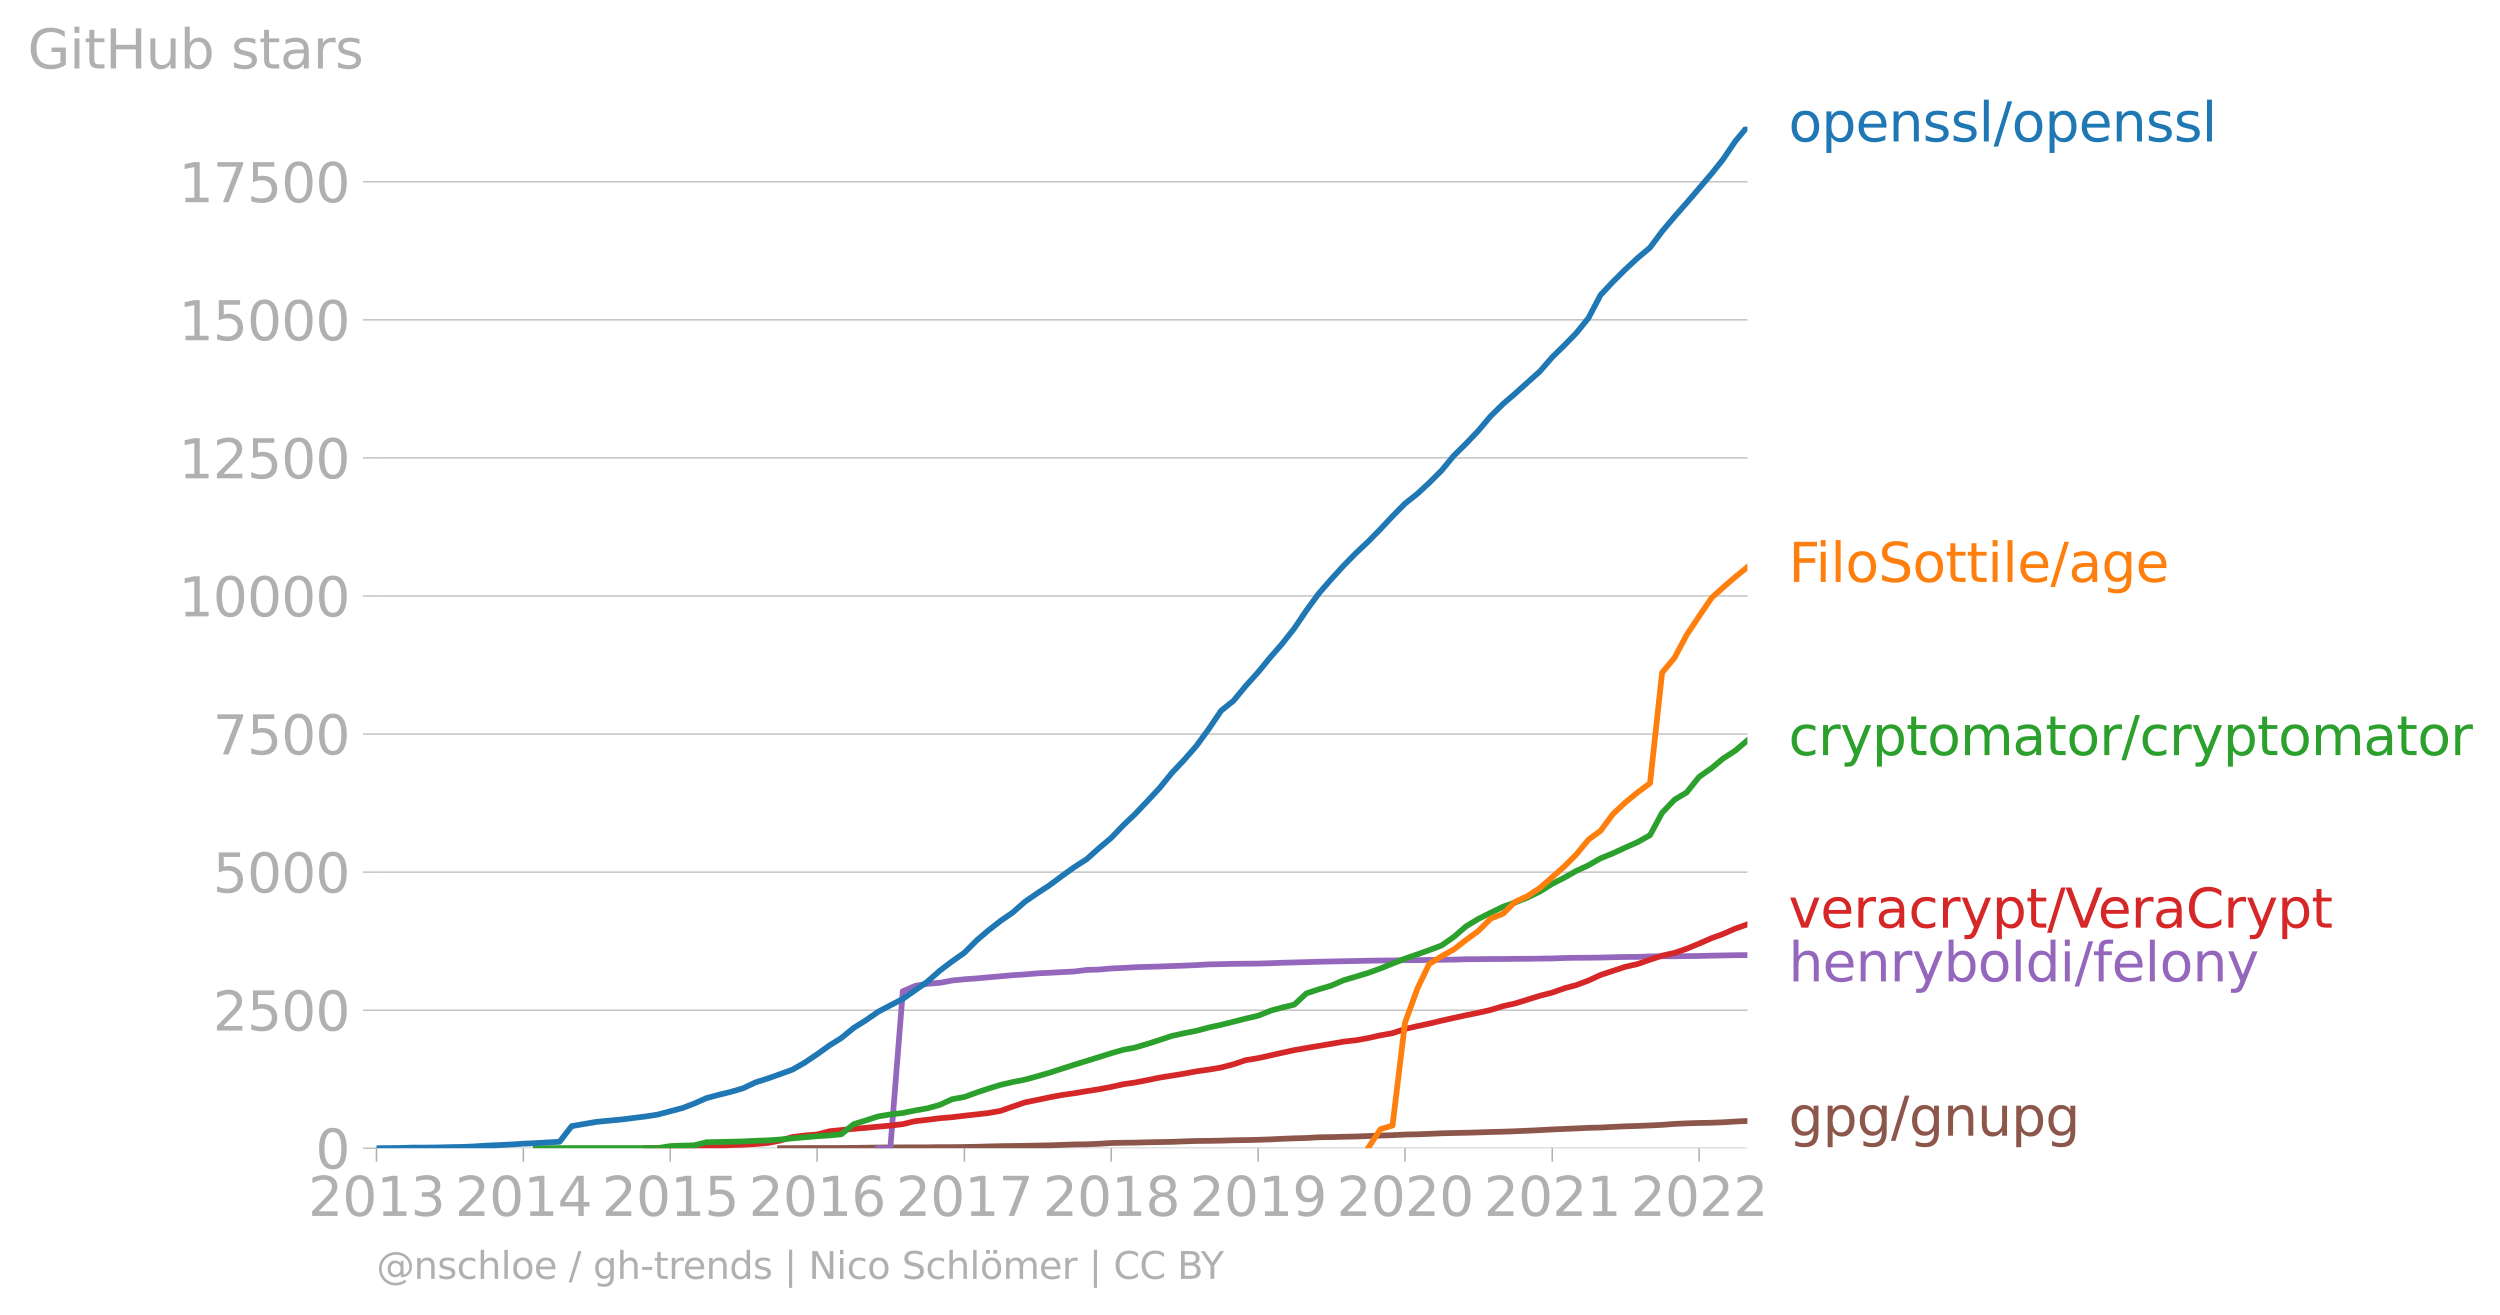 <?xml version="1.0" encoding="utf-8" standalone="no"?>
<!DOCTYPE svg PUBLIC "-//W3C//DTD SVG 1.1//EN"
  "http://www.w3.org/Graphics/SVG/1.1/DTD/svg11.dtd">
<svg xmlns:xlink="http://www.w3.org/1999/xlink" width="651.239pt" height="342.629pt" viewBox="0 0 651.239 342.629" xmlns="http://www.w3.org/2000/svg" version="1.1">
 <defs>
  <style type="text/css">*{stroke-linejoin: round; stroke-linecap: butt}</style>
 </defs>
 <g id="figure_1">
  <g id="patch_1">
   <path d="M 0 342.629 
L 651.239 342.629 
L 651.239 0 
L 0 0 
L 0 342.629 
z
" style="fill: none"/>
  </g>
  <g id="axes_1">
   <g id="patch_2">
    <path d="M 98.073 299.102 
L 455.193 299.102 
L 455.193 32.99 
L 98.073 32.99 
L 98.073 299.102 
z
" style="fill: none"/>
   </g>
   <g id="matplotlib.axis_1">
    <g id="xtick_1">
     <g id="line2d_1">
      <defs>
       <path id="m8323f737cc" d="M 0 0 
L 0 3.5 
" style="stroke: #b0b0b0; stroke-width: 0.4"/>
      </defs>
      <g>
       <use xlink:href="#m8323f737cc" x="98.073" y="299.102" style="fill: #b0b0b0; stroke: #b0b0b0; stroke-width: 0.4"/>
      </g>
     </g>
     <g id="text_1">
      <!-- 2013 -->
      <g style="fill: #b0b0b0" transform="translate(80.258 316.74)scale(0.14 -0.14)">
       <defs>
        <path id="DejaVuSans-32" d="M 1228 531 
L 3431 531 
L 3431 0 
L 469 0 
L 469 531 
Q 828 903 1448 1529 
Q 2069 2156 2228 2338 
Q 2531 2678 2651 2914 
Q 2772 3150 2772 3378 
Q 2772 3750 2511 3984 
Q 2250 4219 1831 4219 
Q 1534 4219 1204 4116 
Q 875 4013 500 3803 
L 500 4441 
Q 881 4594 1212 4672 
Q 1544 4750 1819 4750 
Q 2544 4750 2975 4387 
Q 3406 4025 3406 3419 
Q 3406 3131 3298 2873 
Q 3191 2616 2906 2266 
Q 2828 2175 2409 1742 
Q 1991 1309 1228 531 
z
" transform="scale(0.016)"/>
        <path id="DejaVuSans-30" d="M 2034 4250 
Q 1547 4250 1301 3770 
Q 1056 3291 1056 2328 
Q 1056 1369 1301 889 
Q 1547 409 2034 409 
Q 2525 409 2770 889 
Q 3016 1369 3016 2328 
Q 3016 3291 2770 3770 
Q 2525 4250 2034 4250 
z
M 2034 4750 
Q 2819 4750 3233 4129 
Q 3647 3509 3647 2328 
Q 3647 1150 3233 529 
Q 2819 -91 2034 -91 
Q 1250 -91 836 529 
Q 422 1150 422 2328 
Q 422 3509 836 4129 
Q 1250 4750 2034 4750 
z
" transform="scale(0.016)"/>
        <path id="DejaVuSans-31" d="M 794 531 
L 1825 531 
L 1825 4091 
L 703 3866 
L 703 4441 
L 1819 4666 
L 2450 4666 
L 2450 531 
L 3481 531 
L 3481 0 
L 794 0 
L 794 531 
z
" transform="scale(0.016)"/>
        <path id="DejaVuSans-33" d="M 2597 2516 
Q 3050 2419 3304 2112 
Q 3559 1806 3559 1356 
Q 3559 666 3084 287 
Q 2609 -91 1734 -91 
Q 1441 -91 1130 -33 
Q 819 25 488 141 
L 488 750 
Q 750 597 1062 519 
Q 1375 441 1716 441 
Q 2309 441 2620 675 
Q 2931 909 2931 1356 
Q 2931 1769 2642 2001 
Q 2353 2234 1838 2234 
L 1294 2234 
L 1294 2753 
L 1863 2753 
Q 2328 2753 2575 2939 
Q 2822 3125 2822 3475 
Q 2822 3834 2567 4026 
Q 2313 4219 1838 4219 
Q 1578 4219 1281 4162 
Q 984 4106 628 3988 
L 628 4550 
Q 988 4650 1302 4700 
Q 1616 4750 1894 4750 
Q 2613 4750 3031 4423 
Q 3450 4097 3450 3541 
Q 3450 3153 3228 2886 
Q 3006 2619 2597 2516 
z
" transform="scale(0.016)"/>
       </defs>
       <use xlink:href="#DejaVuSans-32"/>
       <use xlink:href="#DejaVuSans-30" x="63.623"/>
       <use xlink:href="#DejaVuSans-31" x="127.246"/>
       <use xlink:href="#DejaVuSans-33" x="190.869"/>
      </g>
     </g>
    </g>
    <g id="xtick_2">
     <g id="line2d_2">
      <g>
       <use xlink:href="#m8323f737cc" x="136.332" y="299.102" style="fill: #b0b0b0; stroke: #b0b0b0; stroke-width: 0.4"/>
      </g>
     </g>
     <g id="text_2">
      <!-- 2014 -->
      <g style="fill: #b0b0b0" transform="translate(118.517 316.74)scale(0.14 -0.14)">
       <defs>
        <path id="DejaVuSans-34" d="M 2419 4116 
L 825 1625 
L 2419 1625 
L 2419 4116 
z
M 2253 4666 
L 3047 4666 
L 3047 1625 
L 3713 1625 
L 3713 1100 
L 3047 1100 
L 3047 0 
L 2419 0 
L 2419 1100 
L 313 1100 
L 313 1709 
L 2253 4666 
z
" transform="scale(0.016)"/>
       </defs>
       <use xlink:href="#DejaVuSans-32"/>
       <use xlink:href="#DejaVuSans-30" x="63.623"/>
       <use xlink:href="#DejaVuSans-31" x="127.246"/>
       <use xlink:href="#DejaVuSans-34" x="190.869"/>
      </g>
     </g>
    </g>
    <g id="xtick_3">
     <g id="line2d_3">
      <g>
       <use xlink:href="#m8323f737cc" x="174.591" y="299.102" style="fill: #b0b0b0; stroke: #b0b0b0; stroke-width: 0.4"/>
      </g>
     </g>
     <g id="text_3">
      <!-- 2015 -->
      <g style="fill: #b0b0b0" transform="translate(156.776 316.74)scale(0.14 -0.14)">
       <defs>
        <path id="DejaVuSans-35" d="M 691 4666 
L 3169 4666 
L 3169 4134 
L 1269 4134 
L 1269 2991 
Q 1406 3038 1543 3061 
Q 1681 3084 1819 3084 
Q 2600 3084 3056 2656 
Q 3513 2228 3513 1497 
Q 3513 744 3044 326 
Q 2575 -91 1722 -91 
Q 1428 -91 1123 -41 
Q 819 9 494 109 
L 494 744 
Q 775 591 1075 516 
Q 1375 441 1709 441 
Q 2250 441 2565 725 
Q 2881 1009 2881 1497 
Q 2881 1984 2565 2268 
Q 2250 2553 1709 2553 
Q 1456 2553 1204 2497 
Q 953 2441 691 2322 
L 691 4666 
z
" transform="scale(0.016)"/>
       </defs>
       <use xlink:href="#DejaVuSans-32"/>
       <use xlink:href="#DejaVuSans-30" x="63.623"/>
       <use xlink:href="#DejaVuSans-31" x="127.246"/>
       <use xlink:href="#DejaVuSans-35" x="190.869"/>
      </g>
     </g>
    </g>
    <g id="xtick_4">
     <g id="line2d_4">
      <g>
       <use xlink:href="#m8323f737cc" x="212.85" y="299.102" style="fill: #b0b0b0; stroke: #b0b0b0; stroke-width: 0.4"/>
      </g>
     </g>
     <g id="text_4">
      <!-- 2016 -->
      <g style="fill: #b0b0b0" transform="translate(195.035 316.74)scale(0.14 -0.14)">
       <defs>
        <path id="DejaVuSans-36" d="M 2113 2584 
Q 1688 2584 1439 2293 
Q 1191 2003 1191 1497 
Q 1191 994 1439 701 
Q 1688 409 2113 409 
Q 2538 409 2786 701 
Q 3034 994 3034 1497 
Q 3034 2003 2786 2293 
Q 2538 2584 2113 2584 
z
M 3366 4563 
L 3366 3988 
Q 3128 4100 2886 4159 
Q 2644 4219 2406 4219 
Q 1781 4219 1451 3797 
Q 1122 3375 1075 2522 
Q 1259 2794 1537 2939 
Q 1816 3084 2150 3084 
Q 2853 3084 3261 2657 
Q 3669 2231 3669 1497 
Q 3669 778 3244 343 
Q 2819 -91 2113 -91 
Q 1303 -91 875 529 
Q 447 1150 447 2328 
Q 447 3434 972 4092 
Q 1497 4750 2381 4750 
Q 2619 4750 2861 4703 
Q 3103 4656 3366 4563 
z
" transform="scale(0.016)"/>
       </defs>
       <use xlink:href="#DejaVuSans-32"/>
       <use xlink:href="#DejaVuSans-30" x="63.623"/>
       <use xlink:href="#DejaVuSans-31" x="127.246"/>
       <use xlink:href="#DejaVuSans-36" x="190.869"/>
      </g>
     </g>
    </g>
    <g id="xtick_5">
     <g id="line2d_5">
      <g>
       <use xlink:href="#m8323f737cc" x="251.214" y="299.102" style="fill: #b0b0b0; stroke: #b0b0b0; stroke-width: 0.4"/>
      </g>
     </g>
     <g id="text_5">
      <!-- 2017 -->
      <g style="fill: #b0b0b0" transform="translate(233.399 316.74)scale(0.14 -0.14)">
       <defs>
        <path id="DejaVuSans-37" d="M 525 4666 
L 3525 4666 
L 3525 4397 
L 1831 0 
L 1172 0 
L 2766 4134 
L 525 4134 
L 525 4666 
z
" transform="scale(0.016)"/>
       </defs>
       <use xlink:href="#DejaVuSans-32"/>
       <use xlink:href="#DejaVuSans-30" x="63.623"/>
       <use xlink:href="#DejaVuSans-31" x="127.246"/>
       <use xlink:href="#DejaVuSans-37" x="190.869"/>
      </g>
     </g>
    </g>
    <g id="xtick_6">
     <g id="line2d_6">
      <g>
       <use xlink:href="#m8323f737cc" x="289.474" y="299.102" style="fill: #b0b0b0; stroke: #b0b0b0; stroke-width: 0.4"/>
      </g>
     </g>
     <g id="text_6">
      <!-- 2018 -->
      <g style="fill: #b0b0b0" transform="translate(271.659 316.74)scale(0.14 -0.14)">
       <defs>
        <path id="DejaVuSans-38" d="M 2034 2216 
Q 1584 2216 1326 1975 
Q 1069 1734 1069 1313 
Q 1069 891 1326 650 
Q 1584 409 2034 409 
Q 2484 409 2743 651 
Q 3003 894 3003 1313 
Q 3003 1734 2745 1975 
Q 2488 2216 2034 2216 
z
M 1403 2484 
Q 997 2584 770 2862 
Q 544 3141 544 3541 
Q 544 4100 942 4425 
Q 1341 4750 2034 4750 
Q 2731 4750 3128 4425 
Q 3525 4100 3525 3541 
Q 3525 3141 3298 2862 
Q 3072 2584 2669 2484 
Q 3125 2378 3379 2068 
Q 3634 1759 3634 1313 
Q 3634 634 3220 271 
Q 2806 -91 2034 -91 
Q 1263 -91 848 271 
Q 434 634 434 1313 
Q 434 1759 690 2068 
Q 947 2378 1403 2484 
z
M 1172 3481 
Q 1172 3119 1398 2916 
Q 1625 2713 2034 2713 
Q 2441 2713 2670 2916 
Q 2900 3119 2900 3481 
Q 2900 3844 2670 4047 
Q 2441 4250 2034 4250 
Q 1625 4250 1398 4047 
Q 1172 3844 1172 3481 
z
" transform="scale(0.016)"/>
       </defs>
       <use xlink:href="#DejaVuSans-32"/>
       <use xlink:href="#DejaVuSans-30" x="63.623"/>
       <use xlink:href="#DejaVuSans-31" x="127.246"/>
       <use xlink:href="#DejaVuSans-38" x="190.869"/>
      </g>
     </g>
    </g>
    <g id="xtick_7">
     <g id="line2d_7">
      <g>
       <use xlink:href="#m8323f737cc" x="327.733" y="299.102" style="fill: #b0b0b0; stroke: #b0b0b0; stroke-width: 0.4"/>
      </g>
     </g>
     <g id="text_7">
      <!-- 2019 -->
      <g style="fill: #b0b0b0" transform="translate(309.918 316.74)scale(0.14 -0.14)">
       <defs>
        <path id="DejaVuSans-39" d="M 703 97 
L 703 672 
Q 941 559 1184 500 
Q 1428 441 1663 441 
Q 2288 441 2617 861 
Q 2947 1281 2994 2138 
Q 2813 1869 2534 1725 
Q 2256 1581 1919 1581 
Q 1219 1581 811 2004 
Q 403 2428 403 3163 
Q 403 3881 828 4315 
Q 1253 4750 1959 4750 
Q 2769 4750 3195 4129 
Q 3622 3509 3622 2328 
Q 3622 1225 3098 567 
Q 2575 -91 1691 -91 
Q 1453 -91 1209 -44 
Q 966 3 703 97 
z
M 1959 2075 
Q 2384 2075 2632 2365 
Q 2881 2656 2881 3163 
Q 2881 3666 2632 3958 
Q 2384 4250 1959 4250 
Q 1534 4250 1286 3958 
Q 1038 3666 1038 3163 
Q 1038 2656 1286 2365 
Q 1534 2075 1959 2075 
z
" transform="scale(0.016)"/>
       </defs>
       <use xlink:href="#DejaVuSans-32"/>
       <use xlink:href="#DejaVuSans-30" x="63.623"/>
       <use xlink:href="#DejaVuSans-31" x="127.246"/>
       <use xlink:href="#DejaVuSans-39" x="190.869"/>
      </g>
     </g>
    </g>
    <g id="xtick_8">
     <g id="line2d_8">
      <g>
       <use xlink:href="#m8323f737cc" x="365.992" y="299.102" style="fill: #b0b0b0; stroke: #b0b0b0; stroke-width: 0.4"/>
      </g>
     </g>
     <g id="text_8">
      <!-- 2020 -->
      <g style="fill: #b0b0b0" transform="translate(348.177 316.74)scale(0.14 -0.14)">
       <use xlink:href="#DejaVuSans-32"/>
       <use xlink:href="#DejaVuSans-30" x="63.623"/>
       <use xlink:href="#DejaVuSans-32" x="127.246"/>
       <use xlink:href="#DejaVuSans-30" x="190.869"/>
      </g>
     </g>
    </g>
    <g id="xtick_9">
     <g id="line2d_9">
      <g>
       <use xlink:href="#m8323f737cc" x="404.356" y="299.102" style="fill: #b0b0b0; stroke: #b0b0b0; stroke-width: 0.4"/>
      </g>
     </g>
     <g id="text_9">
      <!-- 2021 -->
      <g style="fill: #b0b0b0" transform="translate(386.541 316.74)scale(0.14 -0.14)">
       <use xlink:href="#DejaVuSans-32"/>
       <use xlink:href="#DejaVuSans-30" x="63.623"/>
       <use xlink:href="#DejaVuSans-32" x="127.246"/>
       <use xlink:href="#DejaVuSans-31" x="190.869"/>
      </g>
     </g>
    </g>
    <g id="xtick_10">
     <g id="line2d_10">
      <g>
       <use xlink:href="#m8323f737cc" x="442.615" y="299.102" style="fill: #b0b0b0; stroke: #b0b0b0; stroke-width: 0.4"/>
      </g>
     </g>
     <g id="text_10">
      <!-- 2022 -->
      <g style="fill: #b0b0b0" transform="translate(424.8 316.74)scale(0.14 -0.14)">
       <use xlink:href="#DejaVuSans-32"/>
       <use xlink:href="#DejaVuSans-30" x="63.623"/>
       <use xlink:href="#DejaVuSans-32" x="127.246"/>
       <use xlink:href="#DejaVuSans-32" x="190.869"/>
      </g>
     </g>
    </g>
   </g>
   <g id="matplotlib.axis_2">
    <g id="ytick_1">
     <g id="line2d_11">
      <path d="M 98.073 299.102 
L 455.193 299.102 
" clip-path="url(#pe58a2514f8)" style="fill: none; stroke: #b0b0b0; stroke-width: 0.3; stroke-linecap: square"/>
     </g>
     <g id="line2d_12">
      <defs>
       <path id="mcd8bfec9e8" d="M 0 0 
L -3.5 0 
" style="stroke: #b0b0b0; stroke-width: 0.3"/>
      </defs>
      <g>
       <use xlink:href="#mcd8bfec9e8" x="98.073" y="299.102" style="fill: #b0b0b0; stroke: #b0b0b0; stroke-width: 0.3"/>
      </g>
     </g>
     <g id="text_11">
      <!-- 0 -->
      <g style="fill: #b0b0b0" transform="translate(82.166 304.421)scale(0.14 -0.14)">
       <use xlink:href="#DejaVuSans-30"/>
      </g>
     </g>
    </g>
    <g id="ytick_2">
     <g id="line2d_13">
      <path d="M 98.073 263.139 
L 455.193 263.139 
" clip-path="url(#pe58a2514f8)" style="fill: none; stroke: #b0b0b0; stroke-width: 0.3; stroke-linecap: square"/>
     </g>
     <g id="line2d_14">
      <g>
       <use xlink:href="#mcd8bfec9e8" x="98.073" y="263.139" style="fill: #b0b0b0; stroke: #b0b0b0; stroke-width: 0.3"/>
      </g>
     </g>
     <g id="text_12">
      <!-- 2500 -->
      <g style="fill: #b0b0b0" transform="translate(55.443 268.458)scale(0.14 -0.14)">
       <use xlink:href="#DejaVuSans-32"/>
       <use xlink:href="#DejaVuSans-35" x="63.623"/>
       <use xlink:href="#DejaVuSans-30" x="127.246"/>
       <use xlink:href="#DejaVuSans-30" x="190.869"/>
      </g>
     </g>
    </g>
    <g id="ytick_3">
     <g id="line2d_15">
      <path d="M 98.073 227.176 
L 455.193 227.176 
" clip-path="url(#pe58a2514f8)" style="fill: none; stroke: #b0b0b0; stroke-width: 0.3; stroke-linecap: square"/>
     </g>
     <g id="line2d_16">
      <g>
       <use xlink:href="#mcd8bfec9e8" x="98.073" y="227.176" style="fill: #b0b0b0; stroke: #b0b0b0; stroke-width: 0.3"/>
      </g>
     </g>
     <g id="text_13">
      <!-- 5000 -->
      <g style="fill: #b0b0b0" transform="translate(55.443 232.495)scale(0.14 -0.14)">
       <use xlink:href="#DejaVuSans-35"/>
       <use xlink:href="#DejaVuSans-30" x="63.623"/>
       <use xlink:href="#DejaVuSans-30" x="127.246"/>
       <use xlink:href="#DejaVuSans-30" x="190.869"/>
      </g>
     </g>
    </g>
    <g id="ytick_4">
     <g id="line2d_17">
      <path d="M 98.073 191.213 
L 455.193 191.213 
" clip-path="url(#pe58a2514f8)" style="fill: none; stroke: #b0b0b0; stroke-width: 0.3; stroke-linecap: square"/>
     </g>
     <g id="line2d_18">
      <g>
       <use xlink:href="#mcd8bfec9e8" x="98.073" y="191.213" style="fill: #b0b0b0; stroke: #b0b0b0; stroke-width: 0.3"/>
      </g>
     </g>
     <g id="text_14">
      <!-- 7500 -->
      <g style="fill: #b0b0b0" transform="translate(55.443 196.532)scale(0.14 -0.14)">
       <use xlink:href="#DejaVuSans-37"/>
       <use xlink:href="#DejaVuSans-35" x="63.623"/>
       <use xlink:href="#DejaVuSans-30" x="127.246"/>
       <use xlink:href="#DejaVuSans-30" x="190.869"/>
      </g>
     </g>
    </g>
    <g id="ytick_5">
     <g id="line2d_19">
      <path d="M 98.073 155.25 
L 455.193 155.25 
" clip-path="url(#pe58a2514f8)" style="fill: none; stroke: #b0b0b0; stroke-width: 0.3; stroke-linecap: square"/>
     </g>
     <g id="line2d_20">
      <g>
       <use xlink:href="#mcd8bfec9e8" x="98.073" y="155.25" style="fill: #b0b0b0; stroke: #b0b0b0; stroke-width: 0.3"/>
      </g>
     </g>
     <g id="text_15">
      <!-- 10000 -->
      <g style="fill: #b0b0b0" transform="translate(46.536 160.569)scale(0.14 -0.14)">
       <use xlink:href="#DejaVuSans-31"/>
       <use xlink:href="#DejaVuSans-30" x="63.623"/>
       <use xlink:href="#DejaVuSans-30" x="127.246"/>
       <use xlink:href="#DejaVuSans-30" x="190.869"/>
       <use xlink:href="#DejaVuSans-30" x="254.492"/>
      </g>
     </g>
    </g>
    <g id="ytick_6">
     <g id="line2d_21">
      <path d="M 98.073 119.287 
L 455.193 119.287 
" clip-path="url(#pe58a2514f8)" style="fill: none; stroke: #b0b0b0; stroke-width: 0.3; stroke-linecap: square"/>
     </g>
     <g id="line2d_22">
      <g>
       <use xlink:href="#mcd8bfec9e8" x="98.073" y="119.287" style="fill: #b0b0b0; stroke: #b0b0b0; stroke-width: 0.3"/>
      </g>
     </g>
     <g id="text_16">
      <!-- 12500 -->
      <g style="fill: #b0b0b0" transform="translate(46.536 124.606)scale(0.14 -0.14)">
       <use xlink:href="#DejaVuSans-31"/>
       <use xlink:href="#DejaVuSans-32" x="63.623"/>
       <use xlink:href="#DejaVuSans-35" x="127.246"/>
       <use xlink:href="#DejaVuSans-30" x="190.869"/>
       <use xlink:href="#DejaVuSans-30" x="254.492"/>
      </g>
     </g>
    </g>
    <g id="ytick_7">
     <g id="line2d_23">
      <path d="M 98.073 83.324 
L 455.193 83.324 
" clip-path="url(#pe58a2514f8)" style="fill: none; stroke: #b0b0b0; stroke-width: 0.3; stroke-linecap: square"/>
     </g>
     <g id="line2d_24">
      <g>
       <use xlink:href="#mcd8bfec9e8" x="98.073" y="83.324" style="fill: #b0b0b0; stroke: #b0b0b0; stroke-width: 0.3"/>
      </g>
     </g>
     <g id="text_17">
      <!-- 15000 -->
      <g style="fill: #b0b0b0" transform="translate(46.536 88.643)scale(0.14 -0.14)">
       <use xlink:href="#DejaVuSans-31"/>
       <use xlink:href="#DejaVuSans-35" x="63.623"/>
       <use xlink:href="#DejaVuSans-30" x="127.246"/>
       <use xlink:href="#DejaVuSans-30" x="190.869"/>
       <use xlink:href="#DejaVuSans-30" x="254.492"/>
      </g>
     </g>
    </g>
    <g id="ytick_8">
     <g id="line2d_25">
      <path d="M 98.073 47.361 
L 455.193 47.361 
" clip-path="url(#pe58a2514f8)" style="fill: none; stroke: #b0b0b0; stroke-width: 0.3; stroke-linecap: square"/>
     </g>
     <g id="line2d_26">
      <g>
       <use xlink:href="#mcd8bfec9e8" x="98.073" y="47.361" style="fill: #b0b0b0; stroke: #b0b0b0; stroke-width: 0.3"/>
      </g>
     </g>
     <g id="text_18">
      <!-- 17500 -->
      <g style="fill: #b0b0b0" transform="translate(46.536 52.679)scale(0.14 -0.14)">
       <use xlink:href="#DejaVuSans-31"/>
       <use xlink:href="#DejaVuSans-37" x="63.623"/>
       <use xlink:href="#DejaVuSans-35" x="127.246"/>
       <use xlink:href="#DejaVuSans-30" x="190.869"/>
       <use xlink:href="#DejaVuSans-30" x="254.492"/>
      </g>
     </g>
    </g>
    <g id="text_19">
     <!-- GitHub stars -->
     <g style="fill: #b0b0b0" transform="translate(7.2 17.838)scale(0.14 -0.14)">
      <defs>
       <path id="DejaVuSans-47" d="M 3809 666 
L 3809 1919 
L 2778 1919 
L 2778 2438 
L 4434 2438 
L 4434 434 
Q 4069 175 3628 42 
Q 3188 -91 2688 -91 
Q 1594 -91 976 548 
Q 359 1188 359 2328 
Q 359 3472 976 4111 
Q 1594 4750 2688 4750 
Q 3144 4750 3555 4637 
Q 3966 4525 4313 4306 
L 4313 3634 
Q 3963 3931 3569 4081 
Q 3175 4231 2741 4231 
Q 1884 4231 1454 3753 
Q 1025 3275 1025 2328 
Q 1025 1384 1454 906 
Q 1884 428 2741 428 
Q 3075 428 3337 486 
Q 3600 544 3809 666 
z
" transform="scale(0.016)"/>
       <path id="DejaVuSans-69" d="M 603 3500 
L 1178 3500 
L 1178 0 
L 603 0 
L 603 3500 
z
M 603 4863 
L 1178 4863 
L 1178 4134 
L 603 4134 
L 603 4863 
z
" transform="scale(0.016)"/>
       <path id="DejaVuSans-74" d="M 1172 4494 
L 1172 3500 
L 2356 3500 
L 2356 3053 
L 1172 3053 
L 1172 1153 
Q 1172 725 1289 603 
Q 1406 481 1766 481 
L 2356 481 
L 2356 0 
L 1766 0 
Q 1100 0 847 248 
Q 594 497 594 1153 
L 594 3053 
L 172 3053 
L 172 3500 
L 594 3500 
L 594 4494 
L 1172 4494 
z
" transform="scale(0.016)"/>
       <path id="DejaVuSans-48" d="M 628 4666 
L 1259 4666 
L 1259 2753 
L 3553 2753 
L 3553 4666 
L 4184 4666 
L 4184 0 
L 3553 0 
L 3553 2222 
L 1259 2222 
L 1259 0 
L 628 0 
L 628 4666 
z
" transform="scale(0.016)"/>
       <path id="DejaVuSans-75" d="M 544 1381 
L 544 3500 
L 1119 3500 
L 1119 1403 
Q 1119 906 1312 657 
Q 1506 409 1894 409 
Q 2359 409 2629 706 
Q 2900 1003 2900 1516 
L 2900 3500 
L 3475 3500 
L 3475 0 
L 2900 0 
L 2900 538 
Q 2691 219 2414 64 
Q 2138 -91 1772 -91 
Q 1169 -91 856 284 
Q 544 659 544 1381 
z
M 1991 3584 
L 1991 3584 
z
" transform="scale(0.016)"/>
       <path id="DejaVuSans-62" d="M 3116 1747 
Q 3116 2381 2855 2742 
Q 2594 3103 2138 3103 
Q 1681 3103 1420 2742 
Q 1159 2381 1159 1747 
Q 1159 1113 1420 752 
Q 1681 391 2138 391 
Q 2594 391 2855 752 
Q 3116 1113 3116 1747 
z
M 1159 2969 
Q 1341 3281 1617 3432 
Q 1894 3584 2278 3584 
Q 2916 3584 3314 3078 
Q 3713 2572 3713 1747 
Q 3713 922 3314 415 
Q 2916 -91 2278 -91 
Q 1894 -91 1617 61 
Q 1341 213 1159 525 
L 1159 0 
L 581 0 
L 581 4863 
L 1159 4863 
L 1159 2969 
z
" transform="scale(0.016)"/>
       <path id="DejaVuSans-20" transform="scale(0.016)"/>
       <path id="DejaVuSans-73" d="M 2834 3397 
L 2834 2853 
Q 2591 2978 2328 3040 
Q 2066 3103 1784 3103 
Q 1356 3103 1142 2972 
Q 928 2841 928 2578 
Q 928 2378 1081 2264 
Q 1234 2150 1697 2047 
L 1894 2003 
Q 2506 1872 2764 1633 
Q 3022 1394 3022 966 
Q 3022 478 2636 193 
Q 2250 -91 1575 -91 
Q 1294 -91 989 -36 
Q 684 19 347 128 
L 347 722 
Q 666 556 975 473 
Q 1284 391 1588 391 
Q 1994 391 2212 530 
Q 2431 669 2431 922 
Q 2431 1156 2273 1281 
Q 2116 1406 1581 1522 
L 1381 1569 
Q 847 1681 609 1914 
Q 372 2147 372 2553 
Q 372 3047 722 3315 
Q 1072 3584 1716 3584 
Q 2034 3584 2315 3537 
Q 2597 3491 2834 3397 
z
" transform="scale(0.016)"/>
       <path id="DejaVuSans-61" d="M 2194 1759 
Q 1497 1759 1228 1600 
Q 959 1441 959 1056 
Q 959 750 1161 570 
Q 1363 391 1709 391 
Q 2188 391 2477 730 
Q 2766 1069 2766 1631 
L 2766 1759 
L 2194 1759 
z
M 3341 1997 
L 3341 0 
L 2766 0 
L 2766 531 
Q 2569 213 2275 61 
Q 1981 -91 1556 -91 
Q 1019 -91 701 211 
Q 384 513 384 1019 
Q 384 1609 779 1909 
Q 1175 2209 1959 2209 
L 2766 2209 
L 2766 2266 
Q 2766 2663 2505 2880 
Q 2244 3097 1772 3097 
Q 1472 3097 1187 3025 
Q 903 2953 641 2809 
L 641 3341 
Q 956 3463 1253 3523 
Q 1550 3584 1831 3584 
Q 2591 3584 2966 3190 
Q 3341 2797 3341 1997 
z
" transform="scale(0.016)"/>
       <path id="DejaVuSans-72" d="M 2631 2963 
Q 2534 3019 2420 3045 
Q 2306 3072 2169 3072 
Q 1681 3072 1420 2755 
Q 1159 2438 1159 1844 
L 1159 0 
L 581 0 
L 581 3500 
L 1159 3500 
L 1159 2956 
Q 1341 3275 1631 3429 
Q 1922 3584 2338 3584 
Q 2397 3584 2469 3576 
Q 2541 3569 2628 3553 
L 2631 2963 
z
" transform="scale(0.016)"/>
      </defs>
      <use xlink:href="#DejaVuSans-47"/>
      <use xlink:href="#DejaVuSans-69" x="77.49"/>
      <use xlink:href="#DejaVuSans-74" x="105.273"/>
      <use xlink:href="#DejaVuSans-48" x="144.482"/>
      <use xlink:href="#DejaVuSans-75" x="219.678"/>
      <use xlink:href="#DejaVuSans-62" x="283.057"/>
      <use xlink:href="#DejaVuSans-20" x="346.533"/>
      <use xlink:href="#DejaVuSans-73" x="378.32"/>
      <use xlink:href="#DejaVuSans-74" x="430.42"/>
      <use xlink:href="#DejaVuSans-61" x="469.629"/>
      <use xlink:href="#DejaVuSans-72" x="530.908"/>
      <use xlink:href="#DejaVuSans-73" x="572.021"/>
     </g>
    </g>
   </g>
   <g id="line2d_27">
    <path d="M 203.207 299.102 
L 206.456 299.073 
L 209.601 299.059 
L 212.85 299.059 
L 216.1 299.044 
L 219.14 299.044 
L 222.389 299.015 
L 225.534 298.972 
L 228.783 298.929 
L 231.928 298.9 
L 235.177 298.886 
L 238.426 298.872 
L 241.571 298.872 
L 244.82 298.828 
L 247.965 298.828 
L 251.214 298.785 
L 254.464 298.728 
L 257.399 298.641 
L 260.648 298.569 
L 263.793 298.526 
L 267.042 298.483 
L 270.187 298.411 
L 273.436 298.354 
L 276.686 298.239 
L 279.83 298.124 
L 283.08 298.08 
L 286.224 297.951 
L 289.474 297.75 
L 292.723 297.678 
L 295.658 297.649 
L 298.907 297.563 
L 302.052 297.505 
L 305.301 297.447 
L 308.446 297.318 
L 311.695 297.217 
L 314.945 297.189 
L 318.089 297.131 
L 321.339 297.03 
L 324.483 296.987 
L 327.733 296.915 
L 330.982 296.8 
L 333.917 296.656 
L 337.166 296.527 
L 340.311 296.44 
L 343.56 296.253 
L 346.705 296.21 
L 349.954 296.124 
L 353.204 296.052 
L 356.348 295.937 
L 359.598 295.808 
L 362.742 295.707 
L 365.992 295.549 
L 369.241 295.477 
L 372.281 295.362 
L 375.53 295.218 
L 378.675 295.146 
L 381.924 295.074 
L 385.069 294.988 
L 388.318 294.872 
L 391.568 294.801 
L 394.712 294.685 
L 397.962 294.542 
L 401.106 294.398 
L 404.356 294.211 
L 407.605 294.081 
L 410.54 293.952 
L 413.789 293.794 
L 416.934 293.722 
L 420.183 293.549 
L 423.328 293.405 
L 426.577 293.305 
L 429.827 293.175 
L 432.971 293.017 
L 436.221 292.772 
L 439.365 292.628 
L 442.615 292.528 
L 445.864 292.47 
L 448.799 292.355 
L 452.049 292.154 
L 455.193 291.995 
" clip-path="url(#pe58a2514f8)" style="fill: none; stroke: #8c564b; stroke-width: 1.5; stroke-linecap: square"/>
   </g>
   <g id="line2d_28">
    <path d="M 228.783 299.102 
L 231.928 299.087 
L 235.177 258.219 
L 238.426 256.809 
L 241.571 256.277 
L 244.82 256.018 
L 247.965 255.428 
L 251.214 255.097 
L 254.464 254.867 
L 257.399 254.594 
L 260.648 254.321 
L 263.793 254.033 
L 267.042 253.831 
L 270.187 253.558 
L 273.436 253.4 
L 276.686 253.227 
L 279.83 253.069 
L 283.08 252.666 
L 286.224 252.566 
L 289.474 252.278 
L 292.723 252.134 
L 295.658 251.961 
L 298.907 251.861 
L 302.052 251.774 
L 305.301 251.645 
L 308.446 251.544 
L 311.695 251.4 
L 314.945 251.213 
L 318.089 251.156 
L 321.339 251.07 
L 324.483 251.041 
L 327.733 251.012 
L 330.982 250.911 
L 333.917 250.796 
L 337.166 250.71 
L 340.311 250.624 
L 343.56 250.523 
L 346.705 250.465 
L 349.954 250.393 
L 353.204 250.336 
L 356.348 250.264 
L 359.598 250.221 
L 362.742 250.192 
L 365.992 250.12 
L 369.241 250.12 
L 372.281 250.063 
L 375.53 250.019 
L 378.675 249.976 
L 381.924 249.876 
L 385.069 249.861 
L 388.318 249.818 
L 391.568 249.818 
L 394.712 249.775 
L 397.962 249.76 
L 401.106 249.717 
L 404.356 249.674 
L 407.605 249.545 
L 410.54 249.502 
L 413.789 249.487 
L 416.934 249.444 
L 420.183 249.358 
L 423.328 249.286 
L 426.577 249.271 
L 429.827 249.142 
L 432.971 249.099 
L 436.221 249.099 
L 439.365 249.07 
L 442.615 249.027 
L 445.864 248.941 
L 448.799 248.883 
L 452.049 248.825 
L 455.193 248.797 
" clip-path="url(#pe58a2514f8)" style="fill: none; stroke: #9467bd; stroke-width: 1.5; stroke-linecap: square"/>
   </g>
   <g id="line2d_29">
    <path d="M 168.197 299.102 
L 171.342 299.059 
L 174.591 299.001 
L 177.841 298.828 
L 180.776 298.685 
L 184.025 298.613 
L 187.17 298.426 
L 190.419 298.282 
L 193.564 298.195 
L 196.813 298.008 
L 200.062 297.721 
L 203.207 297.117 
L 206.456 296.196 
L 209.601 295.793 
L 212.85 295.534 
L 216.1 294.685 
L 219.14 294.383 
L 222.389 294.053 
L 225.534 293.794 
L 228.783 293.492 
L 231.928 293.218 
L 235.177 292.83 
L 238.426 292.053 
L 241.571 291.708 
L 244.82 291.291 
L 247.965 291.032 
L 251.214 290.643 
L 254.464 290.284 
L 257.399 289.953 
L 260.648 289.377 
L 263.793 288.27 
L 267.042 287.162 
L 270.187 286.529 
L 273.436 285.839 
L 276.686 285.234 
L 279.83 284.788 
L 283.08 284.242 
L 286.224 283.753 
L 289.474 283.134 
L 292.723 282.415 
L 295.658 281.998 
L 298.907 281.365 
L 302.052 280.717 
L 305.301 280.2 
L 308.446 279.682 
L 311.695 279.078 
L 314.945 278.617 
L 318.089 278.085 
L 321.339 277.236 
L 324.483 276.172 
L 327.733 275.639 
L 330.982 274.92 
L 333.917 274.258 
L 337.166 273.554 
L 340.311 273.007 
L 343.56 272.446 
L 346.705 271.928 
L 349.954 271.353 
L 353.204 270.979 
L 356.348 270.418 
L 359.598 269.698 
L 362.742 269.137 
L 365.992 268.044 
L 369.241 267.296 
L 372.281 266.649 
L 375.53 265.872 
L 378.675 265.167 
L 381.924 264.462 
L 385.069 263.829 
L 388.318 263.081 
L 391.568 262.089 
L 394.712 261.384 
L 397.962 260.377 
L 401.106 259.399 
L 404.356 258.564 
L 407.605 257.413 
L 410.54 256.637 
L 413.789 255.428 
L 416.934 253.975 
L 420.183 252.896 
L 423.328 251.861 
L 426.577 251.127 
L 429.827 249.991 
L 432.971 248.941 
L 436.221 248.221 
L 439.365 247.142 
L 442.615 245.805 
L 445.864 244.38 
L 448.799 243.316 
L 452.049 241.892 
L 455.193 240.784 
" clip-path="url(#pe58a2514f8)" style="fill: none; stroke: #d62728; stroke-width: 1.5; stroke-linecap: square"/>
   </g>
   <g id="text_20">
    <!-- openssl/openssl -->
    <g style="fill: #1f77b4" transform="translate(465.907 36.853)scale(0.14 -0.14)">
     <defs>
      <path id="DejaVuSans-6f" d="M 1959 3097 
Q 1497 3097 1228 2736 
Q 959 2375 959 1747 
Q 959 1119 1226 758 
Q 1494 397 1959 397 
Q 2419 397 2687 759 
Q 2956 1122 2956 1747 
Q 2956 2369 2687 2733 
Q 2419 3097 1959 3097 
z
M 1959 3584 
Q 2709 3584 3137 3096 
Q 3566 2609 3566 1747 
Q 3566 888 3137 398 
Q 2709 -91 1959 -91 
Q 1206 -91 779 398 
Q 353 888 353 1747 
Q 353 2609 779 3096 
Q 1206 3584 1959 3584 
z
" transform="scale(0.016)"/>
      <path id="DejaVuSans-70" d="M 1159 525 
L 1159 -1331 
L 581 -1331 
L 581 3500 
L 1159 3500 
L 1159 2969 
Q 1341 3281 1617 3432 
Q 1894 3584 2278 3584 
Q 2916 3584 3314 3078 
Q 3713 2572 3713 1747 
Q 3713 922 3314 415 
Q 2916 -91 2278 -91 
Q 1894 -91 1617 61 
Q 1341 213 1159 525 
z
M 3116 1747 
Q 3116 2381 2855 2742 
Q 2594 3103 2138 3103 
Q 1681 3103 1420 2742 
Q 1159 2381 1159 1747 
Q 1159 1113 1420 752 
Q 1681 391 2138 391 
Q 2594 391 2855 752 
Q 3116 1113 3116 1747 
z
" transform="scale(0.016)"/>
      <path id="DejaVuSans-65" d="M 3597 1894 
L 3597 1613 
L 953 1613 
Q 991 1019 1311 708 
Q 1631 397 2203 397 
Q 2534 397 2845 478 
Q 3156 559 3463 722 
L 3463 178 
Q 3153 47 2828 -22 
Q 2503 -91 2169 -91 
Q 1331 -91 842 396 
Q 353 884 353 1716 
Q 353 2575 817 3079 
Q 1281 3584 2069 3584 
Q 2775 3584 3186 3129 
Q 3597 2675 3597 1894 
z
M 3022 2063 
Q 3016 2534 2758 2815 
Q 2500 3097 2075 3097 
Q 1594 3097 1305 2825 
Q 1016 2553 972 2059 
L 3022 2063 
z
" transform="scale(0.016)"/>
      <path id="DejaVuSans-6e" d="M 3513 2113 
L 3513 0 
L 2938 0 
L 2938 2094 
Q 2938 2591 2744 2837 
Q 2550 3084 2163 3084 
Q 1697 3084 1428 2787 
Q 1159 2491 1159 1978 
L 1159 0 
L 581 0 
L 581 3500 
L 1159 3500 
L 1159 2956 
Q 1366 3272 1645 3428 
Q 1925 3584 2291 3584 
Q 2894 3584 3203 3211 
Q 3513 2838 3513 2113 
z
" transform="scale(0.016)"/>
      <path id="DejaVuSans-6c" d="M 603 4863 
L 1178 4863 
L 1178 0 
L 603 0 
L 603 4863 
z
" transform="scale(0.016)"/>
      <path id="DejaVuSans-2f" d="M 1625 4666 
L 2156 4666 
L 531 -594 
L 0 -594 
L 1625 4666 
z
" transform="scale(0.016)"/>
     </defs>
     <use xlink:href="#DejaVuSans-6f"/>
     <use xlink:href="#DejaVuSans-70" x="61.182"/>
     <use xlink:href="#DejaVuSans-65" x="124.658"/>
     <use xlink:href="#DejaVuSans-6e" x="186.182"/>
     <use xlink:href="#DejaVuSans-73" x="249.561"/>
     <use xlink:href="#DejaVuSans-73" x="301.66"/>
     <use xlink:href="#DejaVuSans-6c" x="353.76"/>
     <use xlink:href="#DejaVuSans-2f" x="381.543"/>
     <use xlink:href="#DejaVuSans-6f" x="415.234"/>
     <use xlink:href="#DejaVuSans-70" x="476.416"/>
     <use xlink:href="#DejaVuSans-65" x="539.893"/>
     <use xlink:href="#DejaVuSans-6e" x="601.416"/>
     <use xlink:href="#DejaVuSans-73" x="664.795"/>
     <use xlink:href="#DejaVuSans-73" x="716.895"/>
     <use xlink:href="#DejaVuSans-6c" x="768.994"/>
    </g>
   </g>
   <g id="text_21">
    <!-- FiloSottile/age -->
    <g style="fill: #ff7f0e" transform="translate(465.907 151.589)scale(0.14 -0.14)">
     <defs>
      <path id="DejaVuSans-46" d="M 628 4666 
L 3309 4666 
L 3309 4134 
L 1259 4134 
L 1259 2759 
L 3109 2759 
L 3109 2228 
L 1259 2228 
L 1259 0 
L 628 0 
L 628 4666 
z
" transform="scale(0.016)"/>
      <path id="DejaVuSans-53" d="M 3425 4513 
L 3425 3897 
Q 3066 4069 2747 4153 
Q 2428 4238 2131 4238 
Q 1616 4238 1336 4038 
Q 1056 3838 1056 3469 
Q 1056 3159 1242 3001 
Q 1428 2844 1947 2747 
L 2328 2669 
Q 3034 2534 3370 2195 
Q 3706 1856 3706 1288 
Q 3706 609 3251 259 
Q 2797 -91 1919 -91 
Q 1588 -91 1214 -16 
Q 841 59 441 206 
L 441 856 
Q 825 641 1194 531 
Q 1563 422 1919 422 
Q 2459 422 2753 634 
Q 3047 847 3047 1241 
Q 3047 1584 2836 1778 
Q 2625 1972 2144 2069 
L 1759 2144 
Q 1053 2284 737 2584 
Q 422 2884 422 3419 
Q 422 4038 858 4394 
Q 1294 4750 2059 4750 
Q 2388 4750 2728 4690 
Q 3069 4631 3425 4513 
z
" transform="scale(0.016)"/>
      <path id="DejaVuSans-67" d="M 2906 1791 
Q 2906 2416 2648 2759 
Q 2391 3103 1925 3103 
Q 1463 3103 1205 2759 
Q 947 2416 947 1791 
Q 947 1169 1205 825 
Q 1463 481 1925 481 
Q 2391 481 2648 825 
Q 2906 1169 2906 1791 
z
M 3481 434 
Q 3481 -459 3084 -895 
Q 2688 -1331 1869 -1331 
Q 1566 -1331 1297 -1286 
Q 1028 -1241 775 -1147 
L 775 -588 
Q 1028 -725 1275 -790 
Q 1522 -856 1778 -856 
Q 2344 -856 2625 -561 
Q 2906 -266 2906 331 
L 2906 616 
Q 2728 306 2450 153 
Q 2172 0 1784 0 
Q 1141 0 747 490 
Q 353 981 353 1791 
Q 353 2603 747 3093 
Q 1141 3584 1784 3584 
Q 2172 3584 2450 3431 
Q 2728 3278 2906 2969 
L 2906 3500 
L 3481 3500 
L 3481 434 
z
" transform="scale(0.016)"/>
     </defs>
     <use xlink:href="#DejaVuSans-46"/>
     <use xlink:href="#DejaVuSans-69" x="50.27"/>
     <use xlink:href="#DejaVuSans-6c" x="78.053"/>
     <use xlink:href="#DejaVuSans-6f" x="105.836"/>
     <use xlink:href="#DejaVuSans-53" x="167.018"/>
     <use xlink:href="#DejaVuSans-6f" x="230.494"/>
     <use xlink:href="#DejaVuSans-74" x="291.676"/>
     <use xlink:href="#DejaVuSans-74" x="330.885"/>
     <use xlink:href="#DejaVuSans-69" x="370.094"/>
     <use xlink:href="#DejaVuSans-6c" x="397.877"/>
     <use xlink:href="#DejaVuSans-65" x="425.66"/>
     <use xlink:href="#DejaVuSans-2f" x="487.184"/>
     <use xlink:href="#DejaVuSans-61" x="520.875"/>
     <use xlink:href="#DejaVuSans-67" x="582.154"/>
     <use xlink:href="#DejaVuSans-65" x="645.631"/>
    </g>
   </g>
   <g id="text_22">
    <!-- cryptomator/cryptomator -->
    <g style="fill: #2ca02c" transform="translate(465.907 196.716)scale(0.14 -0.14)">
     <defs>
      <path id="DejaVuSans-63" d="M 3122 3366 
L 3122 2828 
Q 2878 2963 2633 3030 
Q 2388 3097 2138 3097 
Q 1578 3097 1268 2742 
Q 959 2388 959 1747 
Q 959 1106 1268 751 
Q 1578 397 2138 397 
Q 2388 397 2633 464 
Q 2878 531 3122 666 
L 3122 134 
Q 2881 22 2623 -34 
Q 2366 -91 2075 -91 
Q 1284 -91 818 406 
Q 353 903 353 1747 
Q 353 2603 823 3093 
Q 1294 3584 2113 3584 
Q 2378 3584 2631 3529 
Q 2884 3475 3122 3366 
z
" transform="scale(0.016)"/>
      <path id="DejaVuSans-79" d="M 2059 -325 
Q 1816 -950 1584 -1140 
Q 1353 -1331 966 -1331 
L 506 -1331 
L 506 -850 
L 844 -850 
Q 1081 -850 1212 -737 
Q 1344 -625 1503 -206 
L 1606 56 
L 191 3500 
L 800 3500 
L 1894 763 
L 2988 3500 
L 3597 3500 
L 2059 -325 
z
" transform="scale(0.016)"/>
      <path id="DejaVuSans-6d" d="M 3328 2828 
Q 3544 3216 3844 3400 
Q 4144 3584 4550 3584 
Q 5097 3584 5394 3201 
Q 5691 2819 5691 2113 
L 5691 0 
L 5113 0 
L 5113 2094 
Q 5113 2597 4934 2840 
Q 4756 3084 4391 3084 
Q 3944 3084 3684 2787 
Q 3425 2491 3425 1978 
L 3425 0 
L 2847 0 
L 2847 2094 
Q 2847 2600 2669 2842 
Q 2491 3084 2119 3084 
Q 1678 3084 1418 2786 
Q 1159 2488 1159 1978 
L 1159 0 
L 581 0 
L 581 3500 
L 1159 3500 
L 1159 2956 
Q 1356 3278 1631 3431 
Q 1906 3584 2284 3584 
Q 2666 3584 2933 3390 
Q 3200 3197 3328 2828 
z
" transform="scale(0.016)"/>
     </defs>
     <use xlink:href="#DejaVuSans-63"/>
     <use xlink:href="#DejaVuSans-72" x="54.98"/>
     <use xlink:href="#DejaVuSans-79" x="96.094"/>
     <use xlink:href="#DejaVuSans-70" x="155.273"/>
     <use xlink:href="#DejaVuSans-74" x="218.75"/>
     <use xlink:href="#DejaVuSans-6f" x="257.959"/>
     <use xlink:href="#DejaVuSans-6d" x="319.141"/>
     <use xlink:href="#DejaVuSans-61" x="416.553"/>
     <use xlink:href="#DejaVuSans-74" x="477.832"/>
     <use xlink:href="#DejaVuSans-6f" x="517.041"/>
     <use xlink:href="#DejaVuSans-72" x="578.223"/>
     <use xlink:href="#DejaVuSans-2f" x="619.336"/>
     <use xlink:href="#DejaVuSans-63" x="653.027"/>
     <use xlink:href="#DejaVuSans-72" x="708.008"/>
     <use xlink:href="#DejaVuSans-79" x="749.121"/>
     <use xlink:href="#DejaVuSans-70" x="808.301"/>
     <use xlink:href="#DejaVuSans-74" x="871.777"/>
     <use xlink:href="#DejaVuSans-6f" x="910.986"/>
     <use xlink:href="#DejaVuSans-6d" x="972.168"/>
     <use xlink:href="#DejaVuSans-61" x="1069.58"/>
     <use xlink:href="#DejaVuSans-74" x="1130.859"/>
     <use xlink:href="#DejaVuSans-6f" x="1170.068"/>
     <use xlink:href="#DejaVuSans-72" x="1231.25"/>
    </g>
   </g>
   <g id="text_23">
    <!-- veracrypt/VeraCrypt -->
    <g style="fill: #d62728" transform="translate(465.907 241.654)scale(0.14 -0.14)">
     <defs>
      <path id="DejaVuSans-76" d="M 191 3500 
L 800 3500 
L 1894 563 
L 2988 3500 
L 3597 3500 
L 2284 0 
L 1503 0 
L 191 3500 
z
" transform="scale(0.016)"/>
      <path id="DejaVuSans-56" d="M 1831 0 
L 50 4666 
L 709 4666 
L 2188 738 
L 3669 4666 
L 4325 4666 
L 2547 0 
L 1831 0 
z
" transform="scale(0.016)"/>
      <path id="DejaVuSans-43" d="M 4122 4306 
L 4122 3641 
Q 3803 3938 3442 4084 
Q 3081 4231 2675 4231 
Q 1875 4231 1450 3742 
Q 1025 3253 1025 2328 
Q 1025 1406 1450 917 
Q 1875 428 2675 428 
Q 3081 428 3442 575 
Q 3803 722 4122 1019 
L 4122 359 
Q 3791 134 3420 21 
Q 3050 -91 2638 -91 
Q 1578 -91 968 557 
Q 359 1206 359 2328 
Q 359 3453 968 4101 
Q 1578 4750 2638 4750 
Q 3056 4750 3426 4639 
Q 3797 4528 4122 4306 
z
" transform="scale(0.016)"/>
     </defs>
     <use xlink:href="#DejaVuSans-76"/>
     <use xlink:href="#DejaVuSans-65" x="59.18"/>
     <use xlink:href="#DejaVuSans-72" x="120.703"/>
     <use xlink:href="#DejaVuSans-61" x="161.816"/>
     <use xlink:href="#DejaVuSans-63" x="223.096"/>
     <use xlink:href="#DejaVuSans-72" x="278.076"/>
     <use xlink:href="#DejaVuSans-79" x="319.189"/>
     <use xlink:href="#DejaVuSans-70" x="378.369"/>
     <use xlink:href="#DejaVuSans-74" x="441.846"/>
     <use xlink:href="#DejaVuSans-2f" x="481.055"/>
     <use xlink:href="#DejaVuSans-56" x="514.746"/>
     <use xlink:href="#DejaVuSans-65" x="575.404"/>
     <use xlink:href="#DejaVuSans-72" x="636.928"/>
     <use xlink:href="#DejaVuSans-61" x="678.041"/>
     <use xlink:href="#DejaVuSans-43" x="739.32"/>
     <use xlink:href="#DejaVuSans-72" x="809.145"/>
     <use xlink:href="#DejaVuSans-79" x="850.258"/>
     <use xlink:href="#DejaVuSans-70" x="909.438"/>
     <use xlink:href="#DejaVuSans-74" x="972.914"/>
    </g>
   </g>
   <g id="text_24">
    <!-- henryboldi/felony -->
    <g style="fill: #9467bd" transform="translate(465.907 255.654)scale(0.14 -0.14)">
     <defs>
      <path id="DejaVuSans-68" d="M 3513 2113 
L 3513 0 
L 2938 0 
L 2938 2094 
Q 2938 2591 2744 2837 
Q 2550 3084 2163 3084 
Q 1697 3084 1428 2787 
Q 1159 2491 1159 1978 
L 1159 0 
L 581 0 
L 581 4863 
L 1159 4863 
L 1159 2956 
Q 1366 3272 1645 3428 
Q 1925 3584 2291 3584 
Q 2894 3584 3203 3211 
Q 3513 2838 3513 2113 
z
" transform="scale(0.016)"/>
      <path id="DejaVuSans-64" d="M 2906 2969 
L 2906 4863 
L 3481 4863 
L 3481 0 
L 2906 0 
L 2906 525 
Q 2725 213 2448 61 
Q 2172 -91 1784 -91 
Q 1150 -91 751 415 
Q 353 922 353 1747 
Q 353 2572 751 3078 
Q 1150 3584 1784 3584 
Q 2172 3584 2448 3432 
Q 2725 3281 2906 2969 
z
M 947 1747 
Q 947 1113 1208 752 
Q 1469 391 1925 391 
Q 2381 391 2643 752 
Q 2906 1113 2906 1747 
Q 2906 2381 2643 2742 
Q 2381 3103 1925 3103 
Q 1469 3103 1208 2742 
Q 947 2381 947 1747 
z
" transform="scale(0.016)"/>
      <path id="DejaVuSans-66" d="M 2375 4863 
L 2375 4384 
L 1825 4384 
Q 1516 4384 1395 4259 
Q 1275 4134 1275 3809 
L 1275 3500 
L 2222 3500 
L 2222 3053 
L 1275 3053 
L 1275 0 
L 697 0 
L 697 3053 
L 147 3053 
L 147 3500 
L 697 3500 
L 697 3744 
Q 697 4328 969 4595 
Q 1241 4863 1831 4863 
L 2375 4863 
z
" transform="scale(0.016)"/>
     </defs>
     <use xlink:href="#DejaVuSans-68"/>
     <use xlink:href="#DejaVuSans-65" x="63.379"/>
     <use xlink:href="#DejaVuSans-6e" x="124.902"/>
     <use xlink:href="#DejaVuSans-72" x="188.281"/>
     <use xlink:href="#DejaVuSans-79" x="229.395"/>
     <use xlink:href="#DejaVuSans-62" x="288.574"/>
     <use xlink:href="#DejaVuSans-6f" x="352.051"/>
     <use xlink:href="#DejaVuSans-6c" x="413.232"/>
     <use xlink:href="#DejaVuSans-64" x="441.016"/>
     <use xlink:href="#DejaVuSans-69" x="504.492"/>
     <use xlink:href="#DejaVuSans-2f" x="532.275"/>
     <use xlink:href="#DejaVuSans-66" x="565.967"/>
     <use xlink:href="#DejaVuSans-65" x="601.172"/>
     <use xlink:href="#DejaVuSans-6c" x="662.695"/>
     <use xlink:href="#DejaVuSans-6f" x="690.479"/>
     <use xlink:href="#DejaVuSans-6e" x="751.66"/>
     <use xlink:href="#DejaVuSans-79" x="815.039"/>
    </g>
   </g>
   <g id="text_25">
    <!-- gpg/gnupg -->
    <g style="fill: #8c564b" transform="translate(465.907 295.859)scale(0.14 -0.14)">
     <use xlink:href="#DejaVuSans-67"/>
     <use xlink:href="#DejaVuSans-70" x="63.477"/>
     <use xlink:href="#DejaVuSans-67" x="126.953"/>
     <use xlink:href="#DejaVuSans-2f" x="190.43"/>
     <use xlink:href="#DejaVuSans-67" x="224.121"/>
     <use xlink:href="#DejaVuSans-6e" x="287.598"/>
     <use xlink:href="#DejaVuSans-75" x="350.977"/>
     <use xlink:href="#DejaVuSans-70" x="414.355"/>
     <use xlink:href="#DejaVuSans-67" x="477.832"/>
    </g>
   </g>
   <g id="text_26">
    <!-- @nschloe / gh-trends | Nico Schlömer | CC BY -->
    <g style="fill: #b0b0b0" transform="translate(98.073 333.138)scale(0.097 -0.097)">
     <defs>
      <path id="DejaVuSans-40" d="M 2381 1678 
Q 2381 1231 2603 976 
Q 2825 722 3213 722 
Q 3597 722 3817 978 
Q 4038 1234 4038 1678 
Q 4038 2116 3813 2373 
Q 3588 2631 3206 2631 
Q 2828 2631 2604 2375 
Q 2381 2119 2381 1678 
z
M 4084 744 
Q 3897 503 3655 389 
Q 3413 275 3091 275 
Q 2553 275 2217 664 
Q 1881 1053 1881 1678 
Q 1881 2303 2218 2693 
Q 2556 3084 3091 3084 
Q 3413 3084 3656 2967 
Q 3900 2850 4084 2613 
L 4084 3022 
L 4531 3022 
L 4531 722 
Q 4988 791 5245 1139 
Q 5503 1488 5503 2041 
Q 5503 2375 5404 2669 
Q 5306 2963 5106 3213 
Q 4781 3622 4314 3839 
Q 3847 4056 3297 4056 
Q 2913 4056 2559 3954 
Q 2206 3853 1906 3653 
Q 1416 3334 1139 2817 
Q 863 2300 863 1697 
Q 863 1200 1042 765 
Q 1222 331 1563 0 
Q 1891 -325 2322 -495 
Q 2753 -666 3244 -666 
Q 3647 -666 4036 -530 
Q 4425 -394 4750 -141 
L 5031 -488 
Q 4641 -791 4180 -952 
Q 3719 -1113 3244 -1113 
Q 2666 -1113 2153 -908 
Q 1641 -703 1241 -313 
Q 841 78 631 592 
Q 422 1106 422 1697 
Q 422 2266 634 2781 
Q 847 3297 1241 3688 
Q 1644 4084 2172 4295 
Q 2700 4506 3291 4506 
Q 3953 4506 4520 4234 
Q 5088 3963 5472 3463 
Q 5706 3156 5829 2797 
Q 5953 2438 5953 2053 
Q 5953 1231 5456 756 
Q 4959 281 4084 263 
L 4084 744 
z
" transform="scale(0.016)"/>
      <path id="DejaVuSans-2d" d="M 313 2009 
L 1997 2009 
L 1997 1497 
L 313 1497 
L 313 2009 
z
" transform="scale(0.016)"/>
      <path id="DejaVuSans-7c" d="M 1344 4891 
L 1344 -1509 
L 813 -1509 
L 813 4891 
L 1344 4891 
z
" transform="scale(0.016)"/>
      <path id="DejaVuSans-4e" d="M 628 4666 
L 1478 4666 
L 3547 763 
L 3547 4666 
L 4159 4666 
L 4159 0 
L 3309 0 
L 1241 3903 
L 1241 0 
L 628 0 
L 628 4666 
z
" transform="scale(0.016)"/>
      <path id="DejaVuSans-f6" d="M 1959 3097 
Q 1497 3097 1228 2736 
Q 959 2375 959 1747 
Q 959 1119 1226 758 
Q 1494 397 1959 397 
Q 2419 397 2687 759 
Q 2956 1122 2956 1747 
Q 2956 2369 2687 2733 
Q 2419 3097 1959 3097 
z
M 1959 3584 
Q 2709 3584 3137 3096 
Q 3566 2609 3566 1747 
Q 3566 888 3137 398 
Q 2709 -91 1959 -91 
Q 1206 -91 779 398 
Q 353 888 353 1747 
Q 353 2609 779 3096 
Q 1206 3584 1959 3584 
z
M 2254 4850 
L 2888 4850 
L 2888 4219 
L 2254 4219 
L 2254 4850 
z
M 1032 4850 
L 1666 4850 
L 1666 4219 
L 1032 4219 
L 1032 4850 
z
" transform="scale(0.016)"/>
      <path id="DejaVuSans-42" d="M 1259 2228 
L 1259 519 
L 2272 519 
Q 2781 519 3026 730 
Q 3272 941 3272 1375 
Q 3272 1813 3026 2020 
Q 2781 2228 2272 2228 
L 1259 2228 
z
M 1259 4147 
L 1259 2741 
L 2194 2741 
Q 2656 2741 2882 2914 
Q 3109 3088 3109 3444 
Q 3109 3797 2882 3972 
Q 2656 4147 2194 4147 
L 1259 4147 
z
M 628 4666 
L 2241 4666 
Q 2963 4666 3353 4366 
Q 3744 4066 3744 3513 
Q 3744 3084 3544 2831 
Q 3344 2578 2956 2516 
Q 3422 2416 3680 2098 
Q 3938 1781 3938 1306 
Q 3938 681 3513 340 
Q 3088 0 2303 0 
L 628 0 
L 628 4666 
z
" transform="scale(0.016)"/>
      <path id="DejaVuSans-59" d="M -13 4666 
L 666 4666 
L 1959 2747 
L 3244 4666 
L 3922 4666 
L 2272 2222 
L 2272 0 
L 1638 0 
L 1638 2222 
L -13 4666 
z
" transform="scale(0.016)"/>
     </defs>
     <use xlink:href="#DejaVuSans-40"/>
     <use xlink:href="#DejaVuSans-6e" x="100"/>
     <use xlink:href="#DejaVuSans-73" x="163.379"/>
     <use xlink:href="#DejaVuSans-63" x="215.479"/>
     <use xlink:href="#DejaVuSans-68" x="270.459"/>
     <use xlink:href="#DejaVuSans-6c" x="333.838"/>
     <use xlink:href="#DejaVuSans-6f" x="361.621"/>
     <use xlink:href="#DejaVuSans-65" x="422.803"/>
     <use xlink:href="#DejaVuSans-20" x="484.326"/>
     <use xlink:href="#DejaVuSans-2f" x="516.113"/>
     <use xlink:href="#DejaVuSans-20" x="549.805"/>
     <use xlink:href="#DejaVuSans-67" x="581.592"/>
     <use xlink:href="#DejaVuSans-68" x="645.068"/>
     <use xlink:href="#DejaVuSans-2d" x="708.447"/>
     <use xlink:href="#DejaVuSans-74" x="744.531"/>
     <use xlink:href="#DejaVuSans-72" x="783.74"/>
     <use xlink:href="#DejaVuSans-65" x="822.604"/>
     <use xlink:href="#DejaVuSans-6e" x="884.127"/>
     <use xlink:href="#DejaVuSans-64" x="947.506"/>
     <use xlink:href="#DejaVuSans-73" x="1010.982"/>
     <use xlink:href="#DejaVuSans-20" x="1063.082"/>
     <use xlink:href="#DejaVuSans-7c" x="1094.869"/>
     <use xlink:href="#DejaVuSans-20" x="1128.561"/>
     <use xlink:href="#DejaVuSans-4e" x="1160.348"/>
     <use xlink:href="#DejaVuSans-69" x="1235.152"/>
     <use xlink:href="#DejaVuSans-63" x="1262.936"/>
     <use xlink:href="#DejaVuSans-6f" x="1317.916"/>
     <use xlink:href="#DejaVuSans-20" x="1379.098"/>
     <use xlink:href="#DejaVuSans-53" x="1410.885"/>
     <use xlink:href="#DejaVuSans-63" x="1474.361"/>
     <use xlink:href="#DejaVuSans-68" x="1529.342"/>
     <use xlink:href="#DejaVuSans-6c" x="1592.721"/>
     <use xlink:href="#DejaVuSans-f6" x="1620.504"/>
     <use xlink:href="#DejaVuSans-6d" x="1681.686"/>
     <use xlink:href="#DejaVuSans-65" x="1779.098"/>
     <use xlink:href="#DejaVuSans-72" x="1840.621"/>
     <use xlink:href="#DejaVuSans-20" x="1881.734"/>
     <use xlink:href="#DejaVuSans-7c" x="1913.521"/>
     <use xlink:href="#DejaVuSans-20" x="1947.213"/>
     <use xlink:href="#DejaVuSans-43" x="1979"/>
     <use xlink:href="#DejaVuSans-43" x="2048.824"/>
     <use xlink:href="#DejaVuSans-20" x="2118.648"/>
     <use xlink:href="#DejaVuSans-42" x="2150.436"/>
     <use xlink:href="#DejaVuSans-59" x="2213.539"/>
    </g>
   </g>
   <g id="line2d_30">
    <path d="M 139.582 299.102 
L 142.517 299.087 
L 145.766 299.073 
L 148.911 299.073 
L 152.16 299.073 
L 155.305 299.073 
L 158.554 299.073 
L 161.803 299.073 
L 164.948 299.073 
L 168.197 299.073 
L 171.342 299.073 
L 174.591 298.555 
L 177.841 298.426 
L 180.776 298.354 
L 184.025 297.548 
L 187.17 297.491 
L 190.419 297.419 
L 193.564 297.332 
L 196.813 297.174 
L 200.062 297.059 
L 203.207 296.843 
L 206.456 296.541 
L 209.601 296.253 
L 212.85 295.98 
L 216.1 295.764 
L 219.14 295.477 
L 222.389 292.844 
L 225.534 291.866 
L 228.783 290.816 
L 231.928 290.298 
L 235.177 289.924 
L 238.426 289.262 
L 241.571 288.716 
L 244.82 287.809 
L 247.965 286.356 
L 251.214 285.752 
L 254.464 284.587 
L 257.399 283.594 
L 260.648 282.602 
L 263.793 281.868 
L 267.042 281.235 
L 270.187 280.372 
L 273.436 279.423 
L 276.686 278.373 
L 279.83 277.366 
L 283.08 276.359 
L 286.224 275.381 
L 289.474 274.359 
L 292.723 273.439 
L 295.658 272.892 
L 298.907 271.928 
L 302.052 270.921 
L 305.301 269.842 
L 308.446 269.152 
L 311.695 268.504 
L 314.945 267.641 
L 318.089 266.951 
L 321.339 266.145 
L 324.483 265.34 
L 327.733 264.592 
L 330.982 263.283 
L 333.917 262.477 
L 337.166 261.7 
L 340.311 258.766 
L 343.56 257.701 
L 346.705 256.78 
L 349.954 255.371 
L 353.204 254.407 
L 356.348 253.457 
L 359.598 252.278 
L 362.742 251.012 
L 365.992 249.717 
L 369.241 248.595 
L 372.281 247.516 
L 375.53 246.294 
L 378.675 244.093 
L 381.924 241.288 
L 385.069 239.389 
L 388.318 237.763 
L 391.568 236.181 
L 394.712 235.088 
L 397.962 233.779 
L 401.106 232.254 
L 404.356 230.225 
L 407.605 228.571 
L 410.54 226.902 
L 413.789 225.392 
L 416.934 223.594 
L 420.183 222.27 
L 423.328 220.817 
L 426.577 219.379 
L 429.827 217.552 
L 432.971 211.726 
L 436.221 208.302 
L 439.365 206.432 
L 442.615 202.376 
L 445.864 200.088 
L 448.799 197.643 
L 452.049 195.528 
L 455.193 192.853 
" clip-path="url(#pe58a2514f8)" style="fill: none; stroke: #2ca02c; stroke-width: 1.5; stroke-linecap: square"/>
   </g>
   <g id="line2d_31">
    <path d="M 356.348 299.102 
L 359.598 294.153 
L 362.742 293.204 
L 365.992 266.447 
L 369.241 257.471 
L 372.281 251.127 
L 375.53 249.099 
L 378.675 247.344 
L 381.924 244.841 
L 385.069 242.525 
L 388.318 239.302 
L 391.568 238.008 
L 394.712 234.901 
L 397.962 233.39 
L 401.106 231.319 
L 404.356 228.485 
L 407.605 225.608 
L 410.54 222.673 
L 413.789 218.732 
L 416.934 216.416 
L 420.183 212.042 
L 423.328 209.093 
L 426.577 206.418 
L 429.827 204.016 
L 432.971 175.231 
L 436.221 171.318 
L 439.365 165.406 
L 442.615 160.529 
L 445.864 155.739 
L 448.799 153.092 
L 452.049 150.272 
L 455.193 147.726 
" clip-path="url(#pe58a2514f8)" style="fill: none; stroke: #ff7f0e; stroke-width: 1.5; stroke-linecap: square"/>
   </g>
   <g id="line2d_32">
    <path d="M 98.073 299.102 
L 101.323 299.073 
L 104.257 299.044 
L 107.507 298.944 
L 110.651 298.944 
L 113.901 298.915 
L 117.045 298.828 
L 120.295 298.771 
L 123.544 298.641 
L 126.689 298.426 
L 129.938 298.296 
L 133.083 298.138 
L 136.332 297.922 
L 139.582 297.778 
L 142.517 297.606 
L 145.766 297.419 
L 148.911 293.362 
L 152.16 292.787 
L 155.305 292.254 
L 158.554 291.938 
L 161.803 291.636 
L 164.948 291.233 
L 168.197 290.83 
L 171.342 290.341 
L 174.591 289.478 
L 177.841 288.615 
L 180.776 287.493 
L 184.025 286.054 
L 187.17 285.206 
L 190.419 284.414 
L 193.564 283.494 
L 196.813 281.955 
L 200.062 280.919 
L 203.207 279.811 
L 206.456 278.617 
L 209.601 276.819 
L 212.85 274.633 
L 216.1 272.302 
L 219.14 270.418 
L 222.389 267.756 
L 225.534 265.8 
L 228.783 263.542 
L 231.928 261.887 
L 235.177 260.204 
L 238.426 257.931 
L 241.571 255.716 
L 244.82 252.853 
L 247.965 250.465 
L 251.214 248.178 
L 254.464 244.927 
L 257.399 242.424 
L 260.648 239.878 
L 263.793 237.72 
L 267.042 234.857 
L 270.187 232.7 
L 273.436 230.571 
L 276.686 228.154 
L 279.83 225.895 
L 283.08 223.81 
L 286.224 220.99 
L 289.474 218.257 
L 292.723 214.862 
L 295.658 212.086 
L 298.907 208.662 
L 302.052 205.296 
L 305.301 201.297 
L 308.446 197.974 
L 311.695 194.248 
L 314.945 189.789 
L 318.089 185.142 
L 321.339 182.524 
L 324.483 178.712 
L 327.733 175.101 
L 330.982 171.145 
L 333.917 167.794 
L 337.166 163.679 
L 340.311 159.019 
L 343.56 154.574 
L 346.705 150.963 
L 349.954 147.395 
L 353.204 144.087 
L 356.348 141.138 
L 359.598 137.829 
L 362.742 134.477 
L 365.992 131.183 
L 369.241 128.608 
L 372.281 125.789 
L 375.53 122.552 
L 378.675 118.74 
L 381.924 115.532 
L 385.069 112.238 
L 388.318 108.397 
L 391.568 105.204 
L 394.712 102.499 
L 397.962 99.579 
L 401.106 96.774 
L 404.356 93.034 
L 407.605 89.854 
L 410.54 86.848 
L 413.789 82.835 
L 416.934 76.85 
L 420.183 73.383 
L 423.328 70.247 
L 426.577 67.227 
L 429.827 64.493 
L 432.971 60.264 
L 436.221 56.423 
L 439.365 52.841 
L 442.615 49.072 
L 445.864 45.232 
L 448.799 41.578 
L 452.049 36.787 
L 455.193 32.99 
" clip-path="url(#pe58a2514f8)" style="fill: none; stroke: #1f77b4; stroke-width: 1.5; stroke-linecap: square"/>
   </g>
  </g>
 </g>
 <defs>
  <clipPath id="pe58a2514f8">
   <rect x="98.073" y="32.99" width="357.12" height="266.112"/>
  </clipPath>
 </defs>
</svg>
